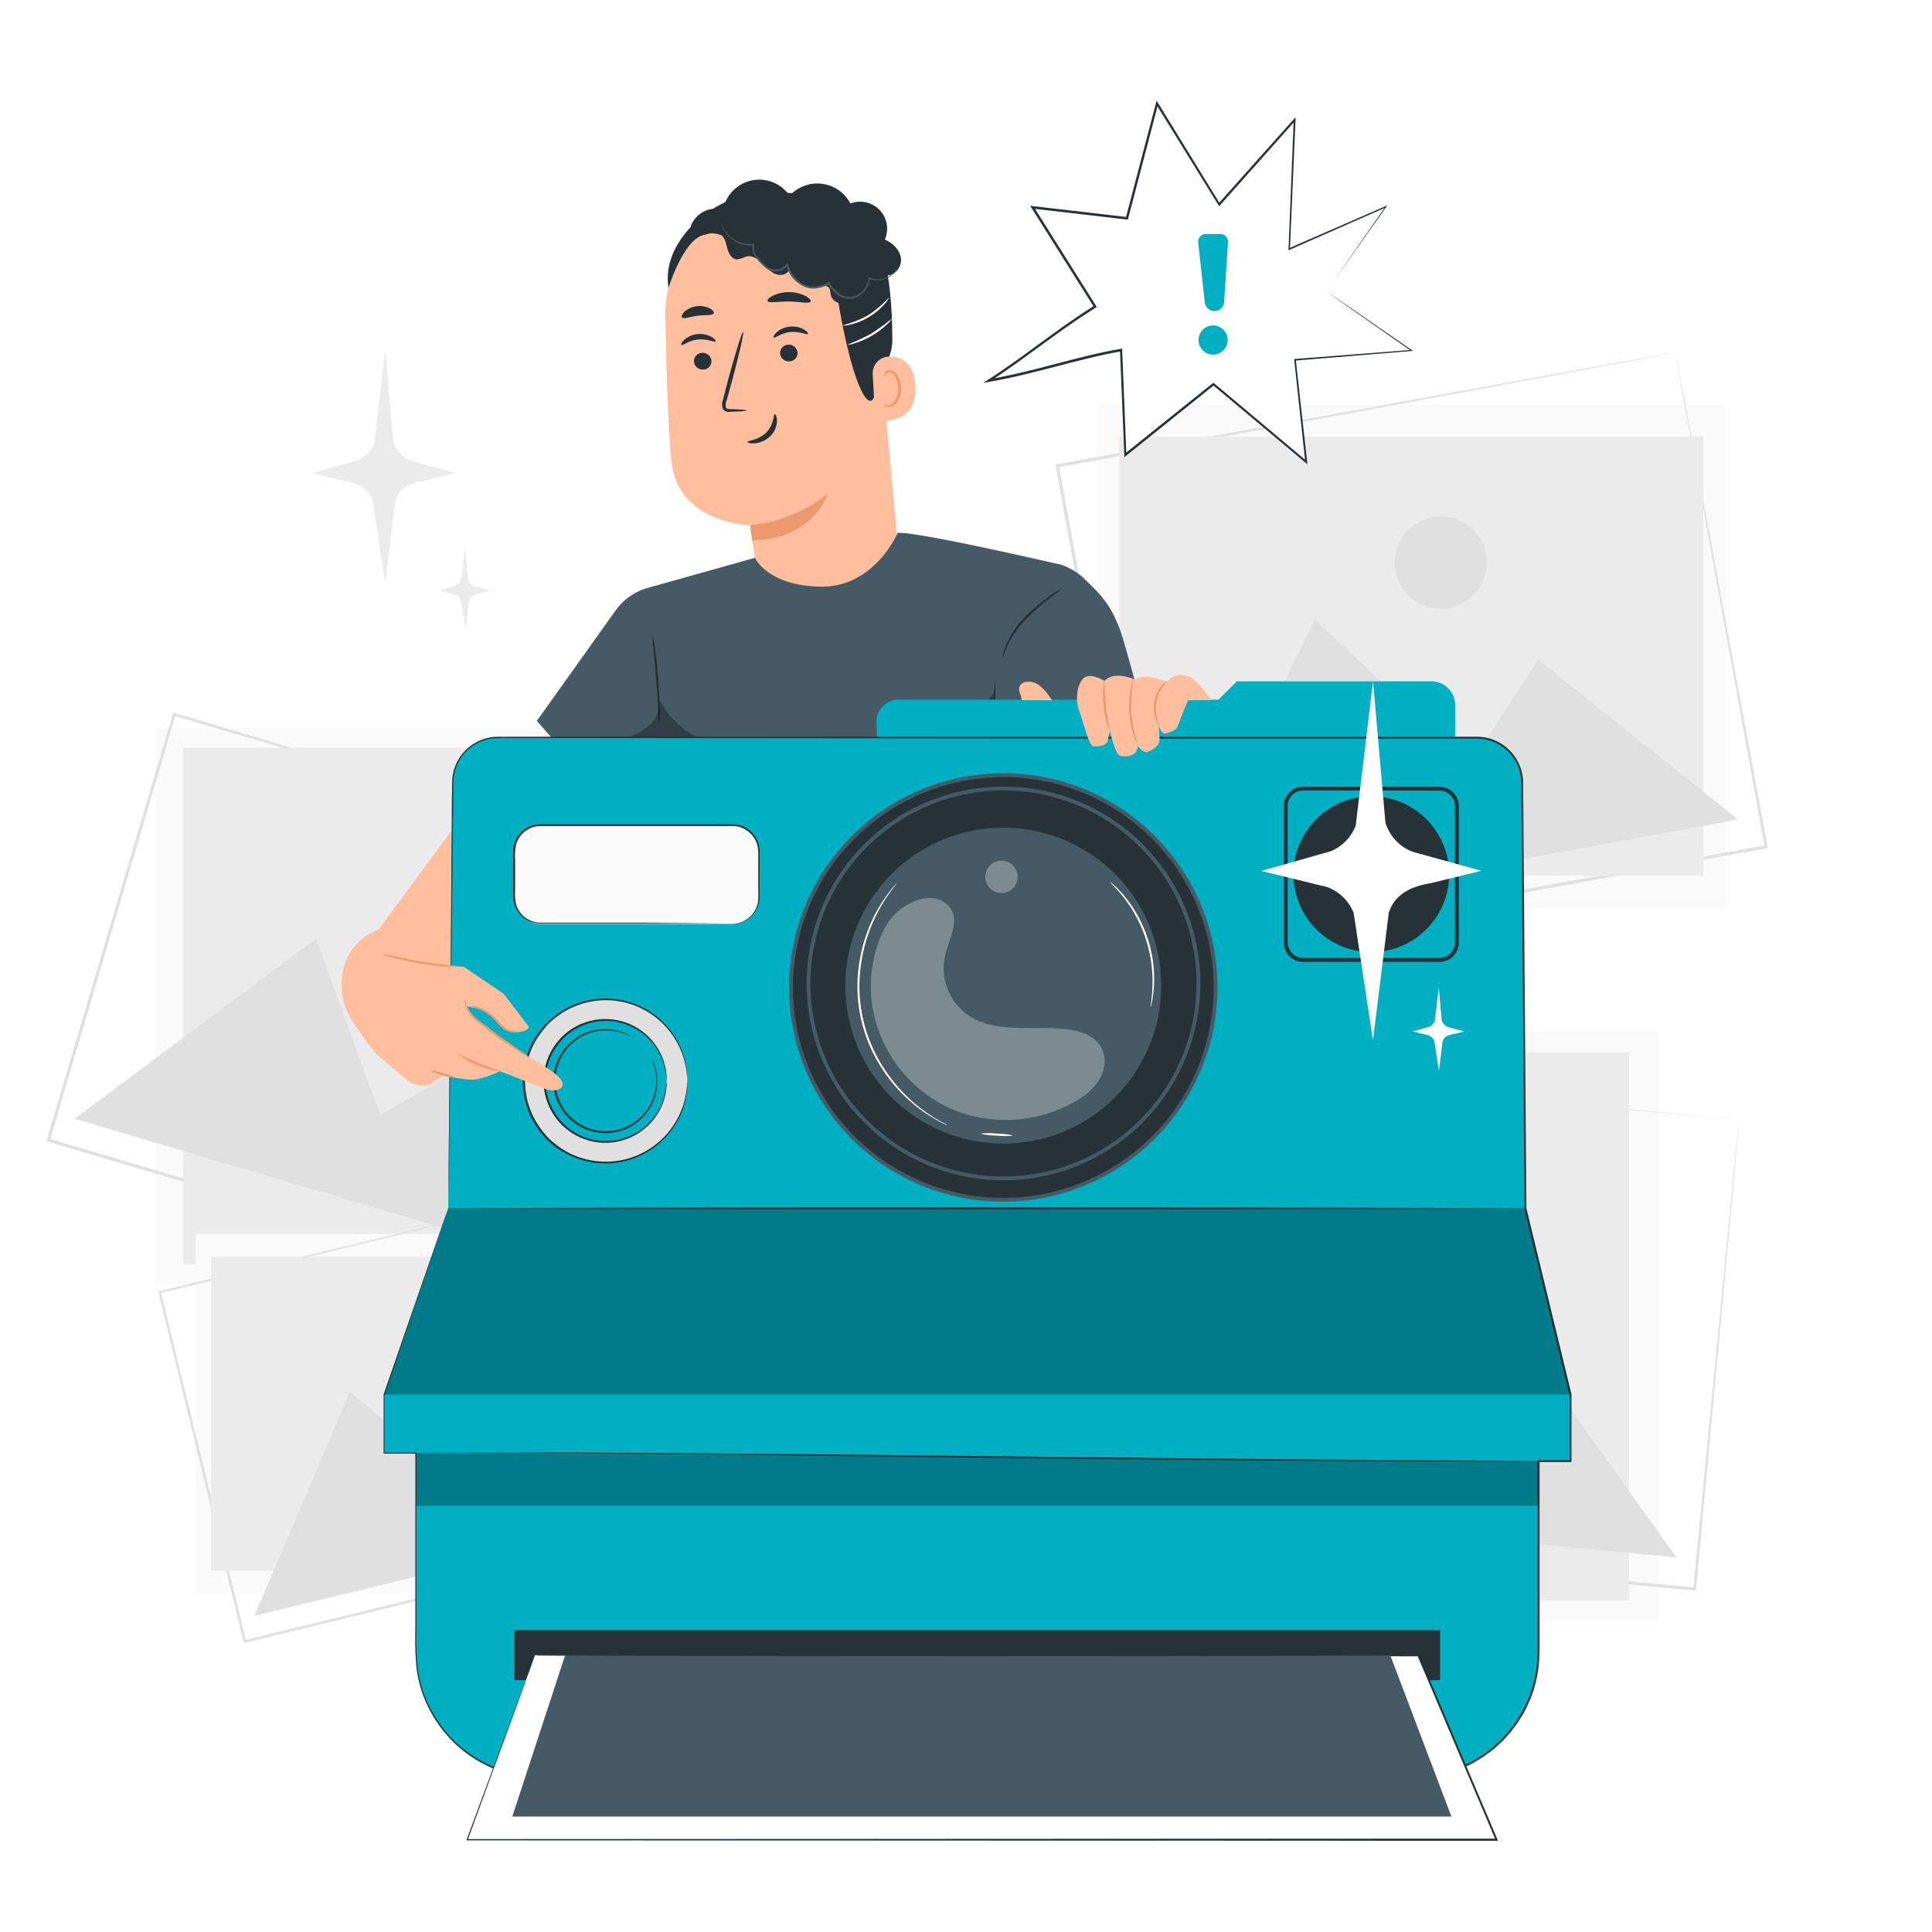 <svg class="animated" id="freepik_stories-camera" xmlns="http://www.w3.org/2000/svg" viewBox="0 0 500 500" version="1.1" xmlns:xlink="http://www.w3.org/1999/xlink" xmlns:svgjs="http://svgjs.com/svgjs"><style>svg#freepik_stories-camera:not(.animated) .animable {opacity: 0;}svg#freepik_stories-camera.animated #freepik--background-complete--inject-2 {animation: 1.5s 1 forwards ease-out slideDown,1.5s Infinite  linear floating;animation-delay: 0s,1.5s;}svg#freepik_stories-camera.animated #freepik--speech-bubble--inject-2 {animation: 0.5s 1 forwards ease-out fadeIn,1.5s Infinite  linear shake;animation-delay: 0s,0.5s;}svg#freepik_stories-camera.animated #freepik--Camera--inject-2 {animation: 0.9s 1 forwards linear slideUp,1.5s Infinite  linear floating;animation-delay: 0s,0.9s;}            @keyframes slideDown {                0% {                    opacity: 0;                    transform: translateY(-30px);                }                100% {                    opacity: 1;                    transform: translateY(0);                }            }                    @keyframes floating {                0% {                    opacity: 1;                    transform: translateY(0px);                }                50% {                    transform: translateY(-10px);                }                100% {                    opacity: 1;                    transform: translateY(0px);                }            }                    @keyframes fadeIn {                0% {                    opacity: 0;                }                100% {                    opacity: 1;                }            }                    @keyframes shake {                10%, 90% {                    transform: translate3d(-1px, 0, 0);                  }                  20%, 80% {                    transform: translate3d(2px, 0, 0);                  }                  30%, 50%, 70% {                    transform: translate3d(-4px, 0, 0);                  }                  40%, 60% {                    transform: translate3d(4px, 0, 0);                  }            }                    @keyframes slideUp {                0% {                    opacity: 0;                    transform: translateY(30px);                }                100% {                    opacity: 1;                    transform: inherit;                }            }        </style><g id="freepik--background-complete--inject-2" class="animable" style="transform-origin: 234.755px 257.895px;"><path d="M106.4,119.26l11.51,3.17-8.51,2.08c-4.33.69-6.28,2.56-7.07,5L99.68,150.9l-3.26-21.44a7.66,7.66,0,0,0-4.49-4.34l-11-2.69,11.65-3.3a7.67,7.67,0,0,0,4.23-4.32l2.9-24.25,2.08,23.72A7.67,7.67,0,0,0,106.4,119.26Z" style="fill: rgb(235, 235, 235); transform-origin: 99.42px 120.73px;" id="el0myggkjdgph" class="animable"></path><path d="M122.87,151.7l4.13,1.14-3,.75c-1.56.25-2.25.91-2.54,1.78l-1,7.68-1.17-7.69a2.71,2.71,0,0,0-1.61-1.55l-4-1,4.18-1.18a2.77,2.77,0,0,0,1.51-1.55l1-8.69.75,8.5A2.73,2.73,0,0,0,122.87,151.7Z" style="fill: rgb(235, 235, 235); transform-origin: 120.34px 152.22px;" id="eln46khptbbh" class="animable"></path><g id="ellxeej8x8aq"><rect x="40.26" y="188.5" width="114.9" height="143.72" style="fill: rgb(250, 250, 250); transform-origin: 97.71px 260.36px; transform: rotate(-73.52deg);" class="animable" id="elnigur3er9p"></rect></g><path d="M182.91,225.66s-.23,0-.67-.18l-1.94-.55-7.5-2.17-28.24-8.25L45,185.24l.47-.25c-9.69,32.8-20.8,70.4-32.56,110.18h0l-.28-.51,137.79,40.84-.43.23c9.89-33.15,18.09-60.63,23.82-79.86l6.69-22.3q1.17-3.86,1.78-5.89c.41-1.33.64-2,.64-2s-.17.67-.54,2-1,3.3-1.69,5.85l-6.5,22.28c-5.66,19.3-13.76,46.89-23.53,80.17l-.1.33-.33-.1L12.38,295.47l-.4-.12.12-.4h0C23.89,255.16,35,217.57,44.74,184.78l.11-.36.35.11,99.69,29.69L173,222.64l7.41,2.23,1.88.59Z" style="fill: rgb(224, 224, 224); transform-origin: 97.45px 260.365px;" id="el31xs4selg1u" class="animable"></path><g id="elnvtp27j2nts"><rect x="47.4" y="193.52" width="100.44" height="133.63" style="fill: rgb(235, 235, 235); transform-origin: 97.62px 260.335px; transform: rotate(-73.52deg);" class="animable" id="el64i6ly0cf3p"></rect></g><polygon points="19.3 289.54 81.77 242.91 98.41 288.57 123.14 274.11 147.44 327.45 19.3 289.54" style="fill: rgb(224, 224, 224); transform-origin: 83.37px 285.18px;" id="el5d9279uip54" class="animable"></polygon><path d="M123.43,247.26a10.52,10.52,0,1,1-7.11-13.07A10.52,10.52,0,0,1,123.43,247.26Z" style="fill: rgb(224, 224, 224); transform-origin: 113.341px 244.279px;" id="elcves59r6kmi" class="animable"></path><g id="elf76onfafckt"><rect x="307.4" y="267" width="121.98" height="152.57" style="fill: rgb(250, 250, 250); transform-origin: 368.39px 343.285px; transform: rotate(-84.58deg);" class="animable" id="elqwe7yykagji"></rect></g><path d="M450.08,289.77l-.73,0-2.14-.18L439,288.8,407.85,286l-109.69-10.2.43-.35c-3.41,36.14-7.33,77.57-11.46,121.42h0l-.39-.48,151.88,14.47-.4.33c3.54-36.55,6.48-66.86,8.54-88.05,1-10.6,1.86-18.91,2.42-24.61.29-2.82.51-5,.66-6.49s.25-2.24.25-2.24,0,.72-.16,2.17-.32,3.63-.57,6.43c-.52,5.68-1.27,14-2.23,24.54-2,21.26-4.78,51.65-8.18,88.32l0,.37-.37,0-151.9-14.32-.44,0,0-.44v0c4.18-43.84,8.12-85.27,11.56-121.41l0-.39.39,0,109.91,10.62,31,3.05,8.17.82,2.09.22C449.86,289.73,450.08,289.77,450.08,289.77Z" style="fill: rgb(224, 224, 224); transform-origin: 368.165px 343.35px;" id="elvbzm72g7qy" class="animable"></path><g id="eleymfhmvkf8a"><rect x="314.98" y="272.35" width="106.62" height="141.85" style="fill: rgb(235, 235, 235); transform-origin: 368.29px 343.275px; transform: rotate(-84.58deg);" class="animable" id="elacruo06wwur"></rect></g><polygon points="292.64 389.65 348.22 328.35 374.86 372.52 397.68 352.42 433.86 403.04 292.64 389.65" style="fill: rgb(224, 224, 224); transform-origin: 363.25px 365.695px;" id="el25lldk549d5" class="animable"></polygon><path d="M392.51,324.39a11.17,11.17,0,1,1-10.06-12.17A11.17,11.17,0,0,1,392.51,324.39Z" style="fill: rgb(224, 224, 224); transform-origin: 381.39px 323.34px;" id="el5ba3g894h9k" class="animable"></path><g id="elzogz474fp8e"><rect x="50.65" y="319.35" width="116.36" height="93.03" style="fill: rgb(250, 250, 250); transform-origin: 108.83px 365.865px; transform: rotate(-13.7deg);" class="animable" id="elnvvmzzzhojf"></rect></g><path d="M154.35,306.9l-.55.15-1.58.4L146.09,309,123,314.7l-81.59,20,.22-.36c6.56,26.9,14.09,57.73,22.06,90.36h0l-.41-.24L176.31,397l-.21.34-15.83-65.59c-1.89-7.89-3.38-14.09-4.4-18.33-.5-2.11-.88-3.73-1.14-4.85s-.38-1.68-.38-1.68.15.54.42,1.61.68,2.7,1.2,4.78c1,4.22,2.57,10.38,4.52,18.24l16.16,65.69.06.27-.27.07-113,27.6-.33.08-.08-.33h0c-7.94-32.63-15.44-63.47-22-90.38l-.07-.29.29-.07,81.86-19.79,23.1-5.55,6.09-1.45,1.56-.36Z" style="fill: rgb(224, 224, 224); transform-origin: 108.835px 366.06px;" id="eltewjmy37id" class="animable"></path><g id="el2dycosva956"><rect x="54.67" y="325.23" width="108.19" height="81.32" style="fill: rgb(235, 235, 235); transform-origin: 108.765px 365.89px; transform: rotate(-13.7deg);" class="animable" id="eldzmkoew1usq"></rect></g><polygon points="65.83 418.19 90.58 360.14 120.81 385.32 132.23 365.14 170.94 392.58 65.83 418.19" style="fill: rgb(224, 224, 224); transform-origin: 118.385px 389.165px;" id="elesn8ijdbhek" class="animable"></polygon><path d="M121.51,346.23a8.52,8.52,0,1,1-10.3-6.26A8.52,8.52,0,0,1,121.51,346.23Z" style="fill: rgb(224, 224, 224); transform-origin: 113.232px 348.247px;" id="el8j07tahycds" class="animable"></path><g id="elc33gsjlva4a"><rect x="284.03" y="104.81" width="162.61" height="130.01" style="fill: rgb(250, 250, 250); transform-origin: 365.335px 169.815px; transform: rotate(-10.4deg);" class="animable" id="elbly2fy0ka5m"></rect></g><path d="M433.57,91.2l-.77.16-2.24.44-8.68,1.64-32.73,6.13L273.7,121l.34-.49c7,38.06,15,81.68,23.52,127.85h0L297,248l160-29.28-.31.46c-7-38.52-12.78-70.45-16.83-92.78-2-11.17-3.58-19.93-4.66-25.94-.53-3-.93-5.27-1.21-6.84s-.39-2.38-.39-2.38.17.76.46,2.28.73,3.81,1.29,6.76c1.12,6,2.75,14.69,4.84,25.81,4.15,22.37,10.1,54.36,17.27,93l.07.38-.39.07L297.19,248.89l-.47.09-.08-.47h0c-8.45-46.17-16.45-89.8-23.42-127.86l-.07-.42.41-.08,115.8-21L422,93.22l8.61-1.53,2.21-.38Z" style="fill: rgb(224, 224, 224); transform-origin: 365.34px 170.09px;" id="eleotseiay3ll" class="animable"></path><g id="elp5ow6qcyb5f"><rect x="289.64" y="113.01" width="151.19" height="113.64" style="fill: rgb(235, 235, 235); transform-origin: 365.235px 169.83px; transform: rotate(-10.4deg);" class="animable" id="elf8dogentekg"></rect></g><polygon points="301.14 239.37 340.32 160.36 380.47 197.92 398.03 170.67 449.84 212.07 301.14 239.37" style="fill: rgb(224, 224, 224); transform-origin: 375.49px 199.865px;" id="ellr475jhj3n9" class="animable"></polygon><path d="M384.59,143.43a11.91,11.91,0,1,1-13.86-9.56A11.9,11.9,0,0,1,384.59,143.43Z" style="fill: rgb(224, 224, 224); transform-origin: 372.877px 145.584px;" id="el2u71mnyvy3i" class="animable"></path></g><g id="freepik--speech-bubble--inject-2" class="animable" style="transform-origin: 310.085px 73.095px;"><polygon points="343.29 75.42 358.66 53.51 333.68 64.47 335.07 31.05 315.56 52.94 299.44 26.81 291.66 56.5 267.24 53.66 283.44 79.35 255.98 98.49 290.17 90.6 291.27 117.73 314.1 99.42 338.07 119.55 335.17 93.11 365.32 90.69 343.29 75.42" style="fill: rgb(255, 255, 255); transform-origin: 310.65px 73.18px;" id="elqt74p0u3t9" class="animable"></polygon><path d="M343.29,75.42s.47.35,1.41,1l4.22,3,16.31,11.42.07-.28L335.15,92.9h-.21l0,.22c.85,7.92,1.82,16.85,2.86,26.45l.41-.22-24-20.16-.18-.15-.18.15-22.84,18.29.5.22c-.35-8.6-.72-17.74-1.09-27.12l0-.36-.35.06c-10.63,1.78-22.75,5.95-34.2,7.88l.23.59c8-5.1,17.46-12.78,26.07-18.24l1.4-.89.28-.18-.18-.27L267.51,53.49l-.31.49,24.42,2.84.28,0,.07-.27q4-15.31,7.77-29.7l-.56.09,16.14,26.12.2.33.25-.29,19.49-21.91-.45-.18c-.5,12.35-.94,23.52-1.34,33.42l0,.33.31-.13,25-11-.18-.22c-5,7.17-8.8,12.67-11.4,16.4L344.25,74c-.65.94-1,1.41-1,1.41s.36-.48,1-1.42l3-4.18,11.49-16.23.31-.44-.5.22-25,10.9.29.2c.43-9.89.91-21.06,1.44-33.41l0-.72-.47.54q-9.17,10.26-19.53,21.87l.45,0L299.7,26.65l-.37-.61-.18.69q-3.78,14.35-7.8,29.69l.34-.24-24.41-2.84-.68-.08.36.57q7.95,12.6,16.2,25.7l.11-.46-1.4.89c-8.61,5.47-18,13.15-26.07,18.25l-1.36.87,1.59-.27c11.44-1.93,23.57-6.1,34.19-7.89l-.37-.3c.39,9.38.77,18.52,1.12,27.12l0,.6.46-.38,22.81-18.32h-.36c8.56,7.16,16.64,13.94,24,20.11l.48.4-.07-.62c-1.07-9.6-2.06-18.52-2.94-26.44l-.19.23,30.14-2.48.43,0-.36-.24L349.06,79.35l-4.28-2.93Z" style="fill: rgb(38, 50, 56); transform-origin: 310.085px 73.095px;" id="el7buzm7b6fe3" class="animable"></path><path d="M317.8,62.7l-1,15.45a2.51,2.51,0,0,1-2.35,2.35h0a2.51,2.51,0,0,1-2.65-2.23l-1.71-15.53a2,2,0,0,1,2-2.18l3.77,0A2,2,0,0,1,317.8,62.7Z" style="fill: #00AFC1; transform-origin: 313.943px 70.532px;" id="el2bmk5ra5fcf" class="animable"></path><path d="M310.37,89.19a3.77,3.77,0,1,0,2.39-4.77A3.78,3.78,0,0,0,310.37,89.19Z" style="fill: #00AFC1; transform-origin: 313.948px 87.998px;" id="eli2gyxvzrewq" class="animable"></path></g><g id="freepik--Camera--inject-2" class="animable" style="transform-origin: 247.552px 261.444px;"><path d="M232.32,140.54l-5.46-59.27c-.22-16.53-10-30.18-26.54-29.5l-1.52.15a29.56,29.56,0,0,0-26.62,30c.27,14.32.75,30.14,1.61,37.75,1.76,15.77,20.34,16.31,20.34,16.31l2,13.75s8,4.77,19.63,2.72C228.37,150.21,232.32,140.54,232.32,140.54Z" style="fill: rgb(255, 190, 157); transform-origin: 202.247px 102.354px;" id="el8vs8di32bya" class="animable"></path><path d="M194.1,135.93a38.41,38.41,0,0,0,20.08-8.11s-3.6,11.84-19.49,12Z" style="fill: rgb(235, 153, 110); transform-origin: 204.14px 133.82px;" id="el3t2qwa33zxg" class="animable"></path><path d="M179.6,93.64a2.26,2.26,0,0,0,2.4,2,2.15,2.15,0,0,0,2.12-2.26,2.27,2.27,0,0,0-2.4-2.06A2.17,2.17,0,0,0,179.6,93.64Z" style="fill: rgb(38, 50, 56); transform-origin: 181.859px 93.481px;" id="elvhdpown4qw" class="animable"></path><path d="M176.34,89.27c.31.27,1.89-1.17,4.32-1.4s4.32.8,4.56.47c.11-.14-.23-.64-1.06-1.13a6.15,6.15,0,0,0-3.68-.74,5.91,5.91,0,0,0-3.4,1.48C176.39,88.6,176.19,89.15,176.34,89.27Z" style="fill: rgb(38, 50, 56); transform-origin: 180.767px 87.868px;" id="el1t84p5m3ujv" class="animable"></path><path d="M201.88,91.47a2.26,2.26,0,0,0,2.4,2.06,2.16,2.16,0,0,0,2.12-2.26A2.25,2.25,0,0,0,204,89.21,2.17,2.17,0,0,0,201.88,91.47Z" style="fill: rgb(38, 50, 56); transform-origin: 204.14px 91.37px;" id="elj8wyq5aaw5c" class="animable"></path><path d="M200.23,87.35c.31.26,1.89-1.17,4.32-1.41s4.32.8,4.55.48c.12-.14-.21-.65-1-1.13a6.15,6.15,0,0,0-3.68-.75A5.92,5.92,0,0,0,201,86C200.28,86.67,200.08,87.23,200.23,87.35Z" style="fill: rgb(38, 50, 56); transform-origin: 204.654px 85.942px;" id="eluubqgwkbflb" class="animable"></path><path d="M193.22,106.21c0-.14-1.54-.25-4-.32-.63,0-1.23-.06-1.37-.48a3.14,3.14,0,0,1,.23-1.87q.65-2.34,1.36-4.9c1.87-7,3.16-12.67,2.88-12.75s-2,5.52-3.9,12.49q-.67,2.57-1.28,4.92a3.55,3.55,0,0,0-.08,2.46,1.52,1.52,0,0,0,1.11.8,3.91,3.91,0,0,0,1.06,0C191.7,106.49,193.22,106.35,193.22,106.21Z" style="fill: rgb(38, 50, 56); transform-origin: 190.049px 96.243px;" id="elblv6eo3fz19" class="animable"></path><path d="M200.52,107.18c-.39,0-.14,2.65-2.2,4.74s-4.9,2.08-4.89,2.45c0,.17.68.45,1.87.37a6.64,6.64,0,0,0,4.09-1.9,5.72,5.72,0,0,0,1.68-4C201.06,107.77,200.7,107.15,200.52,107.18Z" style="fill: rgb(38, 50, 56); transform-origin: 197.25px 110.967px;" id="elsik9lwum1fq" class="animable"></path><path d="M198.66,77.9c.3.64,2.69.09,5.57.14s5.26.61,5.58,0c.14-.3-.32-.88-1.32-1.43a9.33,9.33,0,0,0-4.23-1,9.14,9.14,0,0,0-4.26.94C199,77,198.52,77.6,198.66,77.9Z" style="fill: rgb(38, 50, 56); transform-origin: 204.235px 76.965px;" id="elf4m9oaq9v5a" class="animable"></path><path d="M176.53,82.16c.48.51,2.1-.23,4.11-.46s3.74,0,4.08-.61c.14-.3-.18-.82-1-1.27a6,6,0,0,0-6.59.86C176.5,81.32,176.32,81.91,176.53,82.16Z" style="fill: rgb(38, 50, 56); transform-origin: 180.599px 80.77px;" id="elpkbzw5rfxl" class="animable"></path><path d="M173,74.5s3.17-10.3,7.71-13.09c5.49-3.36,8.61,2.72,13.95.64s10.59-5.32,16.63-1.62c6.62,4,4.06,7.59,5.14,14.55,4.37,28.24,10.36,35.76,10.5,22.23,0-1.48,4-3,4-9.3,0-8.1-.68-17.88-3-23.4-2-4.65-5.06-7.7-10.33-10.86-8.33-5-19-4.07-26.14-2.62S171.08,62.18,173,74.5Z" style="fill: rgb(38, 50, 56); transform-origin: 201.871px 76.811px;" id="elbl9kfsmmww" class="animable"></path><path d="M225.86,96.88a4.31,4.31,0,0,1,4.21-4.59c3,0,6.42,1.34,6.83,7.44.73,10.82-10.29,9.32-10.33,9S226.12,101.42,225.86,96.88Z" style="fill: rgb(255, 190, 157); transform-origin: 231.393px 100.636px;" id="elbzxh3qqgvt6" class="animable"></path><path d="M228.65,104.51s.2.12.53.25a1.89,1.89,0,0,0,1.41-.07c1.11-.5,1.95-2.38,1.88-4.33a6.23,6.23,0,0,0-.71-2.66,2.23,2.23,0,0,0-1.52-1.36,1,1,0,0,0-1.08.6c-.12.31,0,.52-.1.54s-.24-.16-.18-.62a1.17,1.17,0,0,1,.38-.7,1.4,1.4,0,0,1,1-.35,2.64,2.64,0,0,1,2.08,1.55,6.3,6.3,0,0,1,.86,3c.08,2.18-.9,4.3-2.43,4.86A2.05,2.05,0,0,1,229,105C228.69,104.77,228.62,104.54,228.65,104.51Z" style="fill: rgb(235, 153, 110); transform-origin: 230.924px 100.568px;" id="eljj6wdwawwwc" class="animable"></path><path d="M223.56,76a10.21,10.21,0,0,1-4.36,2.56c-1.67.34-3.7-.44-4.15-2.08-.2-.74-.1-1.63-.66-2.16s-1.72-.31-2.61-.12A7,7,0,0,1,204.13,70c-.68,1.28-2.55,1.41-3.84.75A15.65,15.65,0,0,1,197,67.87c-1-1-2.48-1.83-3.89-1.48a10.76,10.76,0,0,1-2.29.75c-1.43,0-2.29-1.58-2.64-3s-.69-3-2-3.66-2.58,0-3.86.28-3,.18-3.47-1.06a2.58,2.58,0,0,1,.29-2,7,7,0,0,1,8-3.47,9.52,9.52,0,0,1,17.22-3.57,9.67,9.67,0,0,1,15.72,2A7,7,0,0,1,229,62c2.05.91,3.91,2.67,4.17,4.9s-1.69,4.67-3.91,4.3A3.88,3.88,0,0,1,223,75.74" style="fill: rgb(38, 50, 56); transform-origin: 205.979px 62.568px;" id="ellp5h34jgga" class="animable"></path><path d="M186.71,57.52a.6.6,0,0,0,0,.2c0,.13.06.33.13.57a6.71,6.71,0,0,0,1,2,7.81,7.81,0,0,0,2.65,2.32,7.33,7.33,0,0,0,4.54.82l-.2-.23a3.91,3.91,0,0,0,.51,3,11.16,11.16,0,0,0,2.11,2.47,7.86,7.86,0,0,0,1.33,1.12,3.8,3.8,0,0,0,1.78.46,3.93,3.93,0,0,0,3.35-1.59l-.42-.07a8.15,8.15,0,0,0,4,5.26,5.92,5.92,0,0,0,3.66.8,10.49,10.49,0,0,0,3.42-1.11l-.3-.1a8.54,8.54,0,0,0,2.88,3.08,4.55,4.55,0,0,0,3.86.65A6,6,0,0,0,225.13,72l-.24.14a5.62,5.62,0,0,0,3.77.17,6.11,6.11,0,0,0,2.47-1.41,5,5,0,0,0,1.07-1.44,2.62,2.62,0,0,0,.22-.58A6.74,6.74,0,0,1,231,70.79a6,6,0,0,1-2.41,1.29,5.34,5.34,0,0,1-3.56-.23l-.21-.09,0,.23a5.62,5.62,0,0,1-3.91,4.74,4.13,4.13,0,0,1-3.5-.62,8.08,8.08,0,0,1-2.72-2.93l-.1-.19-.2.1a10.37,10.37,0,0,1-3.27,1.06,5.45,5.45,0,0,1-3.38-.76,7.69,7.69,0,0,1-3.77-5l-.12-.5-.3.42a3.48,3.48,0,0,1-2.95,1.41,3.33,3.33,0,0,1-1.57-.4,7.63,7.63,0,0,1-1.26-1.05A11,11,0,0,1,195.69,66a3.59,3.59,0,0,1-.5-2.67l.06-.27-.27,0a7,7,0,0,1-4.35-.72A7.82,7.82,0,0,1,188,60.17,8.58,8.58,0,0,1,186.71,57.52Z" style="fill: rgb(69, 90, 100); transform-origin: 209.561px 67.432px;" id="elzuqp3lev42o" class="animable"></path><path d="M230.12,76.94a6.26,6.26,0,0,1-1.23,1.77,16.76,16.76,0,0,1-4,3.32A16.56,16.56,0,0,1,220.05,84a6,6,0,0,1-2.14.24,28.69,28.69,0,0,0,6.71-2.62A28.85,28.85,0,0,0,230.12,76.94Z" style="fill: rgb(255, 255, 255); transform-origin: 224.015px 80.597px;" id="elpkli0ymgbg" class="animable"></path><path d="M230.86,82.42a6.18,6.18,0,0,1-1.3,1.51,21.12,21.12,0,0,1-8.26,4.87,5.65,5.65,0,0,1-2,.4,53.53,53.53,0,0,0,6.1-2.81A56.84,56.84,0,0,0,230.86,82.42Z" style="fill: rgb(255, 255, 255); transform-origin: 225.08px 85.81px;" id="el0u0iwuj2bac" class="animable"></path><path d="M195.36,144.37l-27.66,7.76a15.32,15.32,0,0,0-8.21,5.62l-20.55,28.81,6.48,7.43,153.19.07s-5.87-21.52-7.8-28.12c-2.91-10-6.86-12.79-10.46-16.43a17,17,0,0,0-5.75-3.38c-6.36-1.39-36.54-8.4-42.28-8.24,0,0-5.91,14.06-19.77,13.93S195.36,144.37,195.36,144.37Z" style="fill: rgb(69, 90, 100); transform-origin: 218.775px 165.974px;" id="elqh6vpfk4a3" class="animable"></path><path d="M259.54,170.09c.1,0,.4-1.3,1.33-3.25a26.42,26.42,0,0,1,4.88-6.82,61.58,61.58,0,0,1,6.4-5.55,24,24,0,0,0,2.73-2.23,18.73,18.73,0,0,0-3,1.9,46,46,0,0,0-6.57,5.47,23.52,23.52,0,0,0-4.84,7.06,15.75,15.75,0,0,0-.83,2.47A2.71,2.71,0,0,0,259.54,170.09Z" style="fill: rgb(38, 50, 56); transform-origin: 267.206px 161.165px;" id="el6s2bnvz723k" class="animable"></path><path d="M170.62,187.07a17.59,17.59,0,0,0,.11-3.35c0-2.07-.13-4.92-.37-8.07s-.57-6-.86-8a18.46,18.46,0,0,0-.61-3.29,18.74,18.74,0,0,0,.2,3.34c.19,2.23.43,5,.68,8s.39,5.79.55,8A20.51,20.51,0,0,0,170.62,187.07Z" style="fill: rgb(38, 50, 56); transform-origin: 169.823px 175.715px;" id="elpp4vqqsawxe" class="animable"></path><g id="elkqmvsn6fxp"><g style="opacity: 0.3; transform-origin: 172.585px 187.005px;" class="animable" id="elqpj7sxnz7c"><path d="M161.12,191.16a16.65,16.65,0,0,0,7.19-3.67c1.94-1.91,3-5,1.81-7.43a23.38,23.38,0,0,0,21.56,13.42l-38.19.47A32.72,32.72,0,0,1,161.12,191.16Z" id="elw4k3xbwa1sa" class="animable" style="transform-origin: 172.585px 187.005px;"></path></g></g><g id="elzhrj1xt701q"><g style="opacity: 0.3; transform-origin: 252.025px 186.565px;" class="animable" id="els13z9helahl"><polygon points="256.6 193.99 257.24 179.14 246.81 193.97 256.6 193.99" id="el2zonm6y6wpu" class="animable" style="transform-origin: 252.025px 186.565px;"></polygon></g></g><path d="M256.6,194a75.49,75.49,0,0,1,.23-8.79,76.76,76.76,0,0,1,.74-8.77,75.5,75.5,0,0,1-.23,8.79A76.76,76.76,0,0,1,256.6,194Z" style="fill: rgb(38, 50, 56); transform-origin: 257.085px 185.22px;" id="elp4ptbljm0uf" class="animable"></path><path d="M232.55,181.06h82.81l4.73-4.73h50.35a6.16,6.16,0,0,1,6.16,6.16v8.32H227l-.18-3.69A5.77,5.77,0,0,1,232.55,181.06Z" style="fill: #00AFC1; transform-origin: 301.706px 183.57px;" id="elpu5b1a503q" class="animable"></path><path d="M116,312.73l1.11-110.27a11.72,11.72,0,0,1,11.72-11.61H382.22a11.72,11.72,0,0,1,11.72,11.63l.83,110.25,11.66,48.16V378.1h-8.26v49.29A32.63,32.63,0,0,1,365.54,460H140.29a32.63,32.63,0,0,1-32.63-32.63V376H99.4V360.89Z" style="fill: #00AFC1; transform-origin: 252.915px 325.425px;" id="el66efxd1y4b" class="animable"></path><path d="M116,312.73s-.35,1.07-1.05,3.14l-3.16,9.24L99.51,360.93v0q0,7.11,0,15.14l-.13-.12h8.39V376c0,10.77,0,22.66,0,35.59q0,4.85,0,9.89a81.76,81.76,0,0,0,.33,10.23,30.55,30.55,0,0,0,3.09,10.06,32.94,32.94,0,0,0,6.4,8.81,32.34,32.34,0,0,0,20.51,9.11c2,.14,4,.1,6,.11h18.43l52.61,0,118.44,0h32a33.54,33.54,0,0,0,15.51-4l1.73-1.06.87-.53.82-.61,1.63-1.22,1.51-1.38.76-.69.69-.75,1.38-1.52,1.24-1.64.61-.82c.2-.28.36-.58.54-.87l1.07-1.76c.33-.6.61-1.23.91-1.85a34.34,34.34,0,0,0,1.53-3.83,32.52,32.52,0,0,0,1.46-8.14c.1-1.38.09-2.78.09-4.18V412.3q0-16.94,0-34.2v-.26h8.52l-.26.26V361c-1.18-4.89-2.46-10.17-3.74-15.46-2.72-11.2-5.41-22.32-7.92-32.69v-.06c-.27-35.66-.53-70.38-.78-103.84-.2-4.13.62-8.53-1.6-12.08a11.52,11.52,0,0,0-10-5.72H310.68L148.56,191H131.73c-1.36,0-2.73,0-4,.06a11.76,11.76,0,0,0-3.79,1.06,11.44,11.44,0,0,0-5.42,5.35,11.25,11.25,0,0,0-1.09,3.61c-.14,1.25-.11,2.52-.13,3.77,0,2.52,0,5-.08,7.42q-.08,7.31-.15,14.14c-.2,18.21-.37,33.87-.51,46.66s-.27,22.7-.35,29.42c0,3.35-.08,5.91-.1,7.63s0,2.59,0,2.59,0-.88,0-2.6,0-4.28,0-7.64c.06-6.72.14-16.63.25-29.42s.26-28.45.43-46.66q.06-6.82.13-14.13c0-2.43,0-4.9.07-7.41,0-1.25,0-2.52.12-3.81a11.9,11.9,0,0,1,6.69-9.21,12.14,12.14,0,0,1,3.9-1.11c1.37-.1,2.71,0,4.08-.06h16.83l162.12,0H382.1a12,12,0,0,1,12.09,12c0,2.08,0,4.17.05,6.26.25,33.46.52,68.18.79,103.83v-.06c2.52,10.38,5.21,21.5,7.92,32.69,1.28,5.3,2.56,10.58,3.75,15.47v17.53h-8.52l.26-.26V425c0,1.4,0,2.8-.09,4.21a33.18,33.18,0,0,1-1.48,8.27,34.31,34.31,0,0,1-1.56,3.89c-.31.62-.59,1.26-.92,1.88L393.29,445c-.18.3-.35.6-.55.89l-.62.83-1.26,1.67-1.4,1.54-.7.77-.77.69-1.53,1.4L384.8,454l-.83.62-.88.54-1.77,1.07a33.8,33.8,0,0,1-15.75,4h-32l-118.44,0-52.61,0H144.12c-2,0-4,0-6-.11a32.64,32.64,0,0,1-20.73-9.23,33.68,33.68,0,0,1-6.47-8.91,31.24,31.24,0,0,1-3.11-10.18,82.73,82.73,0,0,1-.32-10.27c0-3.36,0-6.66,0-9.89,0-12.93,0-24.82,0-35.59l.13.14H99.28V376q0-8,0-15.14v0c5.41-15.6,9.57-27.63,12.39-35.76l3.21-9.23C115.62,313.79,116,312.73,116,312.73Z" style="fill: rgb(38, 50, 56); transform-origin: 252.99px 325.445px;" id="el9xtjt34a21h" class="animable"></path><g id="els52ccsc0mc"><circle cx="156.74" cy="279.76" r="21.16" style="fill: rgb(224, 224, 224); transform-origin: 156.74px 279.76px; transform: rotate(-47.34deg);" class="animable" id="elcqbkrlsr448"></circle></g><path d="M177.9,279.76a1.38,1.38,0,0,1-.05-.34c0-.26,0-.59-.07-1a11.57,11.57,0,0,0-.19-1.62,17.59,17.59,0,0,0-.45-2.17,20.12,20.12,0,0,0-2.36-5.59,21,21,0,0,0-5.35-5.94,20.74,20.74,0,0,0-8.83-3.9,21,21,0,0,0-11,.92,22.64,22.64,0,0,0-2.73,1.2,21.84,21.84,0,0,0-2.56,1.65,22.42,22.42,0,0,0-2.37,2,25.18,25.18,0,0,0-2,2.42,20.48,20.48,0,0,0-3,5.76,20.86,20.86,0,0,0,0,13.19,20.48,20.48,0,0,0,3,5.76,22.89,22.89,0,0,0,2,2.43,25.06,25.06,0,0,0,2.37,2,21.84,21.84,0,0,0,2.56,1.65,22.64,22.64,0,0,0,2.73,1.2,21,21,0,0,0,25.17-8.92,20.24,20.24,0,0,0,2.36-5.59,17.34,17.34,0,0,0,.45-2.18,11.25,11.25,0,0,0,.19-1.62c0-.41.05-.75.07-1a1.26,1.26,0,0,1,.05-.34,1.72,1.72,0,0,1,0,.34c0,.26,0,.59,0,1a9.5,9.5,0,0,1-.14,1.63,14.2,14.2,0,0,1-.41,2.21,20,20,0,0,1-2.3,5.69,21.38,21.38,0,0,1-14.35,10.12,21.49,21.49,0,0,1-11.23-.9,23.73,23.73,0,0,1-2.8-1.22A22.91,22.91,0,0,1,144,297a24.86,24.86,0,0,1-2.43-2.07,23.79,23.79,0,0,1-2.1-2.47,20.83,20.83,0,0,1-3.07-5.9,21.32,21.32,0,0,1,0-13.52,20.7,20.7,0,0,1,3.07-5.9,25,25,0,0,1,2.1-2.48,24.75,24.75,0,0,1,2.43-2.06,22.91,22.91,0,0,1,2.63-1.68,22.18,22.18,0,0,1,2.8-1.22,21.39,21.39,0,0,1,11.23-.9A21.29,21.29,0,0,1,175,268.88a20,20,0,0,1,2.3,5.69,14.31,14.31,0,0,1,.41,2.2,9.6,9.6,0,0,1,.14,1.64c0,.42,0,.75,0,1A1.8,1.8,0,0,1,177.9,279.76Z" style="fill: rgb(38, 50, 56); transform-origin: 156.6px 279.758px;" id="el1g6byya397jh" class="animable"></path><g id="ely3eqz6h41z"><g style="opacity: 0.3; transform-origin: 252.915px 336.815px;" class="animable" id="el1g3whiu93vo"><polygon points="99.4 360.89 406.43 360.89 394.77 312.74 116.01 312.74 99.4 360.89" id="elf7nc110drjd" class="animable" style="transform-origin: 252.915px 336.815px;"></polygon></g></g><path d="M372.54,248.94H337.25a5,5,0,0,1-5-5V208.61a5,5,0,0,1,5-5h35.29a5,5,0,0,1,5,5V243.9A5,5,0,0,1,372.54,248.94Zm-35.29-44.37a4,4,0,0,0-4,4V243.9a4,4,0,0,0,4,4h35.29a4,4,0,0,0,4-4V208.61a4,4,0,0,0-4-4Z" style="fill: rgb(38, 50, 56); transform-origin: 354.895px 226.275px;" id="el4l382ceesmp" class="animable"></path><g id="elxq5g34uzc4n"><circle cx="354.89" cy="226.25" r="20.15" style="fill: rgb(38, 50, 56); transform-origin: 354.89px 226.25px; transform: rotate(-76.83deg);" class="animable" id="elppu43n9w3s"></circle></g><rect x="133.05" y="213.58" width="63.34" height="25.52" rx="6.81" style="fill: rgb(250, 250, 250); transform-origin: 164.72px 226.34px;" id="elx499s9y45u" class="animable"></rect><path d="M189.58,239.09a11.66,11.66,0,0,0,1.65-.26,6.78,6.78,0,0,0,3.83-2.69,6.64,6.64,0,0,0,1.17-3.19c.06-1.26,0-2.66,0-4.15s0-3.09,0-4.78c0-.84,0-1.71,0-2.61a10.09,10.09,0,0,0-.23-2.68,6.6,6.6,0,0,0-3.53-4.28c-1.79-1-4-.59-6.19-.66l-14.1,0-32.31,0a6.59,6.59,0,0,0-6.21,4.46,12.51,12.51,0,0,0-.35,4v8.1a12.42,12.42,0,0,0,.3,3.84,6.59,6.59,0,0,0,5.32,4.51,12,12,0,0,0,1.81.07h5.41l6.84,0,12.29,0,17.79.08,4.83,0,1.26,0a2.06,2.06,0,0,1,.43,0l-.43,0-1.26,0-4.83.05-17.79.09-12.29,0H140.73a12,12,0,0,1-1.88-.08,7.06,7.06,0,0,1-5.72-4.83,7.54,7.54,0,0,1-.33-2c0-.66,0-1.32,0-2V220.26a7.39,7.39,0,0,1,.37-2.13,7.09,7.09,0,0,1,6.7-4.81l32.31,0,14.1,0h3.25a6.91,6.91,0,0,1,3.12.72,7,7,0,0,1,3.71,4.55,10.57,10.57,0,0,1,.22,2.77c0,.9,0,1.77,0,2.61,0,1.69,0,3.29,0,4.78s0,2.87-.06,4.17a6.88,6.88,0,0,1-1.25,3.28,6.8,6.8,0,0,1-4,2.68A5.35,5.35,0,0,1,189.58,239.09Z" style="fill: rgb(38, 50, 56); transform-origin: 164.697px 226.207px;" id="el96ar9er5j6w" class="animable"></path><circle cx="259.65" cy="255.53" r="54.94" style="fill: rgb(38, 50, 56); transform-origin: 259.65px 255.53px;" id="eljkkgwwrjakn" class="animable"></circle><path d="M259.65,311a55.44,55.44,0,1,1,55.44-55.43A55.49,55.49,0,0,1,259.65,311Zm0-109.87a54.44,54.44,0,1,0,54.44,54.44A54.5,54.5,0,0,0,259.65,201.09Z" style="fill: rgb(69, 90, 100); transform-origin: 259.65px 255.56px;" id="elp9c5hzdjkcm" class="animable"></path><path d="M259.65,305.46a50.95,50.95,0,1,1,51-50.94A51,51,0,0,1,259.65,305.46Zm0-100.89a49.95,49.95,0,1,0,50,50A50,50,0,0,0,259.65,204.57Z" style="fill: rgb(69, 90, 100); transform-origin: 259.7px 254.51px;" id="el8ishnd1bgrw" class="animable"></path><circle cx="259.65" cy="255.09" r="40.88" style="fill: rgb(69, 90, 100); transform-origin: 259.65px 255.09px;" id="elzbi6aa0xl1" class="animable"></circle><g id="elgfwixx76pwm"><circle cx="156.74" cy="279.76" r="15.79" style="fill: #00AFC1; transform-origin: 156.74px 279.76px; transform: rotate(-47.49deg);" class="animable" id="elixow3cmf94s"></circle></g><path d="M172.53,279.76a28.05,28.05,0,0,0-.6-3.83,15,15,0,0,0-1.76-4.16,15.8,15.8,0,0,0-4-4.42,15.54,15.54,0,0,0-6.57-2.89,15.73,15.73,0,0,0-8.17.69,14.71,14.71,0,0,0-3.93,2.12,19.12,19.12,0,0,0-1.76,1.5,17.75,17.75,0,0,0-1.52,1.81,15.46,15.46,0,0,0,0,18.36,16.43,16.43,0,0,0,1.52,1.8,16.61,16.61,0,0,0,1.76,1.5,14.43,14.43,0,0,0,3.93,2.12,15.65,15.65,0,0,0,18.73-6.61,15.08,15.08,0,0,0,1.76-4.16,28.05,28.05,0,0,0,.6-3.83s0,.09,0,.25,0,.45,0,.76a7.35,7.35,0,0,1-.1,1.22,12.44,12.44,0,0,1-.3,1.65,15.18,15.18,0,0,1-1.71,4.26,16,16,0,0,1-10.73,7.58,15.9,15.9,0,0,1-8.41-.67,15.1,15.1,0,0,1-4.07-2.17,17.46,17.46,0,0,1-1.82-1.54,18.9,18.9,0,0,1-1.58-1.86,16,16,0,0,1,0-19,17.42,17.42,0,0,1,1.57-1.85,18.89,18.89,0,0,1,1.82-1.55,15.1,15.1,0,0,1,4.07-2.17,16,16,0,0,1,8.41-.66,15.92,15.92,0,0,1,10.73,7.58,15.07,15.07,0,0,1,1.71,4.26,12.44,12.44,0,0,1,.3,1.65,7.35,7.35,0,0,1,.1,1.22c0,.3,0,.55,0,.75S172.53,279.76,172.53,279.76Z" style="fill: rgb(38, 50, 56); transform-origin: 156.602px 279.745px;" id="el05b6h2i0z5y4" class="animable"></path><path d="M163.47,268.33a22.12,22.12,0,0,0-2.74-1.11,13.43,13.43,0,0,0-7.91.06,13.14,13.14,0,0,0-8.27,7.92,12.86,12.86,0,0,0-.76,3.32,13.28,13.28,0,0,0,.16,3.55,13,13,0,0,0,9.69,10.31,13.19,13.19,0,0,0,6.9-.17,13.36,13.36,0,0,0,5.38-3.2,13.17,13.17,0,0,0,3-4.57,13.42,13.42,0,0,0,.56-7.89,15.59,15.59,0,0,0-.66-2.09,5.22,5.22,0,0,1-.28-.72,1.57,1.57,0,0,1,.11.17c.06.11.15.28.26.51a11.58,11.58,0,0,1,.77,2.08,13.38,13.38,0,0,1-.42,8.07,13.57,13.57,0,0,1-3.05,4.75,13.85,13.85,0,0,1-5.55,3.35,13.54,13.54,0,0,1-7.16.2,13.32,13.32,0,0,1-6.63-3.86,13.52,13.52,0,0,1-3.45-6.85,14.35,14.35,0,0,1-.15-3.69,13.48,13.48,0,0,1,4.5-8.77,13.2,13.2,0,0,1,4.92-2.77,13.34,13.34,0,0,1,8.08.09,11.51,11.51,0,0,1,2,.9l.5.29Z" style="fill: rgb(38, 50, 56); transform-origin: 156.663px 279.802px;" id="el2y2uc1h4zfu" class="animable"></path><path d="M394.77,312.73c0,.15-62.41.27-139.37.27S116,312.88,116,312.73s62.39-.26,139.39-.26S394.77,312.59,394.77,312.73Z" style="fill: rgb(38, 50, 56); transform-origin: 255.385px 312.735px;" id="elriitfxmn04" class="animable"></path><path d="M403.38,378.16l-.77,0-2.25,0-8.65,0-31.81,0c-26.86-.1-64-.44-104.94-.91s-78.11-.87-105-1.05l-31.8-.2-8.65-.06-2.25,0-.77,0,.77,0,2.25,0,8.65,0,31.81,0c26.86.09,64,.43,105,.9s78.08.87,104.94,1.06l31.81.2,8.65.06,2.25,0Z" style="fill: rgb(38, 50, 56); transform-origin: 254.935px 377.05px;" id="elpt1yatm866" class="animable"></path><rect x="133.14" y="421.87" width="239.55" height="12.96" style="fill: rgb(38, 50, 56); transform-origin: 252.915px 428.35px;" id="elhhvgplp6jxg" class="animable"></rect><polygon points="138.45 428.35 120.92 476.05 387.29 476.05 367.06 428.35 138.45 428.35" style="fill: rgb(255, 255, 255); transform-origin: 254.105px 452.2px;" id="eld0pkug77dmt" class="animable"></polygon><path d="M138.45,428.35s.37,0,1.11,0l3.3,0,12.8,0,47.77-.07,163.63-.11h.17l.06.16c6.51,15.33,13.29,31.32,20.24,47.7l.15.36H368.92l-248-.11h-.21l.07-.2,13-35.16,3.46-9.31c.39-1,.69-1.84.89-2.39s.31-.79.31-.79-.09.28-.28.83l-.87,2.41L133.9,441c-3,8.17-7.34,20.09-12.84,35.15l-.13-.19,248-.12h18.37l-.24.36c-6.95-16.38-13.72-32.37-20.22-47.7l.23.15-163.49-.11-47.82-.07-12.84,0h-3.32Z" style="fill: rgb(38, 50, 56); transform-origin: 254.195px 452.28px;" id="elpoc11jovoc" class="animable"></path><g id="elk4kyf5y9p9b"><g style="opacity: 0.3; transform-origin: 255.62px 261.135px;" class="animable" id="elvig5m9vxosg"><path d="M285.85,274c-.5-5.14-5-7-9.23-7.54-8.91-1.25-19,1.3-26.32-3.9a14.93,14.93,0,0,1-5.72-15.29c1-4.29,4-9,1.09-12.62a6.24,6.24,0,0,0-4.59-2.22,10.83,10.83,0,0,0-4.84,1,15.26,15.26,0,0,0-7.52,7.2A33.38,33.38,0,0,0,226.83,265a35.05,35.05,0,0,0,20.45,22.42,36.17,36.17,0,0,0,30.35-2c3.47-1.91,6.74-4.51,7.91-8.49A7.89,7.89,0,0,0,285.85,274Z" style="fill: rgb(255, 255, 255); transform-origin: 255.62px 261.135px;" id="el1texuzfyrsi" class="animable"></path></g></g><g id="elrq59h2boyb"><g style="opacity: 0.3; transform-origin: 259.18px 226.93px;" class="animable" id="eluifykoj94h"><path d="M263.37,226.92a4.19,4.19,0,1,1-4.18-4.18A4.18,4.18,0,0,1,263.37,226.92Z" style="fill: rgb(255, 255, 255); transform-origin: 259.18px 226.93px;" id="eluj6gpquhhif" class="animable"></path></g></g><path d="M245.21,291.22a3.31,3.31,0,0,1-.7-.29c-.44-.22-1.12-.49-1.93-1a38.1,38.1,0,0,1-6.56-4.52,40.6,40.6,0,0,1-7.77-8.89,38.71,38.71,0,0,1-5.79-27.78A40.69,40.69,0,0,1,226,237.53a38,38,0,0,1,4.2-6.76c.56-.75,1.08-1.27,1.4-1.65a5.08,5.08,0,0,1,.52-.55,4.5,4.5,0,0,1-.44.62c-.29.4-.78.93-1.31,1.71a40.12,40.12,0,0,0-4,6.79,40.9,40.9,0,0,0-3.43,11.17,38.71,38.71,0,0,0,5.72,27.44,41.29,41.29,0,0,0,7.6,8.87,40.77,40.77,0,0,0,6.42,4.62c.79.5,1.46.79,1.88,1A3.89,3.89,0,0,1,245.21,291.22Z" style="fill: rgb(255, 255, 255); transform-origin: 233.557px 259.895px;" id="elwd564a23xo" class="animable"></path><path d="M262.17,293.88a16.74,16.74,0,0,1-4.22,0,17.68,17.68,0,0,1-4.2-.49,16.8,16.8,0,0,1,4.23,0A17.64,17.64,0,0,1,262.17,293.88Z" style="fill: rgb(255, 255, 255); transform-origin: 257.96px 293.635px;" id="elgfzldw81nb7" class="animable"></path><path d="M297.76,260.64c-.11,0,.35-2,.5-5.17,0-.81.05-1.68,0-2.62s-.12-1.95-.22-3a35.73,35.73,0,0,0-4.2-13c-.54-.91-1-1.8-1.57-2.56s-1-1.49-1.54-2.13c-2-2.51-3.5-3.82-3.43-3.9a6.37,6.37,0,0,1,1.08.89,13.65,13.65,0,0,1,1.18,1.15c.44.48,1,1,1.46,1.63a26.33,26.33,0,0,1,1.6,2.11c.57.77,1.08,1.66,1.64,2.57a34.33,34.33,0,0,1,4.25,13.21,29.92,29.92,0,0,1,.18,3,22.58,22.58,0,0,1-.07,2.65,20.41,20.41,0,0,1-.23,2.17,14.06,14.06,0,0,1-.28,1.62A8.41,8.41,0,0,1,297.76,260.64Z" style="fill: rgb(255, 255, 255); transform-origin: 293px 244.45px;" id="el3o1jbffh4rd" class="animable"></path><g id="elog3htcohq5g"><g style="opacity: 0.3; transform-origin: 252.915px 382.87px;" class="animable" id="elqgay43hzlok"><polygon points="107.66 376.04 107.66 389.7 398.17 389.7 398.17 378.1 107.66 376.04" id="elyge766tfme8" class="animable" style="transform-origin: 252.915px 382.87px;"></polygon></g></g><polygon points="146.26 428.35 132.58 470.12 375.63 470.12 359.79 428.35 146.26 428.35" style="fill: rgb(69, 90, 100); transform-origin: 254.105px 449.235px;" id="ely1lh80rrub" class="animable"></polygon><path d="M368.13,428.35c0,.14-51.68.26-115.4.26s-115.41-.12-115.41-.26,51.66-.26,115.41-.26S368.13,428.2,368.13,428.35Z" style="fill: rgb(38, 50, 56); transform-origin: 252.725px 428.35px;" id="elvtzq3wwsm5" class="animable"></path><path d="M365.67,220.47l17.72,4.89-13.09,3.2c-6.69,1.07-9.68,3.94-10.89,7.67l-4.09,33-5-33a11.76,11.76,0,0,0-6.91-6.68l-17-4.15,17.94-5.08a11.77,11.77,0,0,0,6.51-6.66l4.47-37.34,3.21,36.53A11.75,11.75,0,0,0,365.67,220.47Z" style="fill: rgb(255, 255, 255); transform-origin: 354.9px 222.775px;" id="el6u1fvan3ji" class="animable"></path><path d="M374.8,265.81l4.13,1.14-3.05.75c-1.56.25-2.25.92-2.54,1.78l-.95,7.68-1.17-7.69a2.71,2.71,0,0,0-1.61-1.55l-3.95-1,4.18-1.18a2.77,2.77,0,0,0,1.51-1.55l1-8.69.75,8.5A2.73,2.73,0,0,0,374.8,265.81Z" style="fill: rgb(255, 255, 255); transform-origin: 372.295px 266.33px;" id="el5z1giwml646" class="animable"></path><path d="M313.59,181.18s-3.58-4.87-5.34-5.8-4.2-.89-5.26.07l-1.07,1s-5.56-2.49-8.24-.57c0,0-5.29-2.5-7.82.36,0,0-4.08-2.65-5.8-.34s-1.55,6.23-.71,8.24,2.39,8.88,3.61,9c0,0,3.25.34,3.69-1.41s.61-2.61.61-2.61,1.25,6.22,2.74,6.53,4.35.14,4.45-2.59c0,0,1.39,2.06,2.75,1.46s3-1.59,2.88-3.28-.17-3.37-.17-3.37.74,2.46,2,1.92,2.46-.42,3.15-2.5,2.4-6.06,2.4-6.06Z" style="fill: rgb(255, 190, 157); transform-origin: 296.162px 185.234px;" id="elq5qxi79fuqg" class="animable"></path><path d="M300,187.68c.08,0-.25-.67-.53-1.76a9.91,9.91,0,0,1-.18-4.3,10.06,10.06,0,0,1,1.71-4c.66-.91,1.18-1.39,1.13-1.45s-.67.33-1.43,1.21a8.87,8.87,0,0,0-1.6,8.62A3.93,3.93,0,0,0,300,187.68Z" style="fill: rgb(235, 153, 110); transform-origin: 300.372px 181.922px;" id="el3i1exwrscyw" class="animable"></path><path d="M293.34,175.86a8.45,8.45,0,0,0-.71,2.45,24.56,24.56,0,0,0-.38,6.15,24,24,0,0,0,1.2,6,8.24,8.24,0,0,0,1,2.33,44,44,0,0,1-1.69-8.41A43.38,43.38,0,0,1,293.34,175.86Z" style="fill: rgb(235, 153, 110); transform-origin: 293.325px 184.325px;" id="elhf1i4ualzp" class="animable"></path><path d="M285.73,176.27a20.23,20.23,0,0,0-.08,6.58,20,20,0,0,0,1.57,6.39c.16-.05-.63-2.88-1-6.45S285.9,176.28,285.73,176.27Z" style="fill: rgb(235, 153, 110); transform-origin: 286.33px 182.755px;" id="elpegw9vfm4wr" class="animable"></path><path d="M263.85,177.67a2.1,2.1,0,0,1,1.4-1.14,4.53,4.53,0,0,1,4,1.08,15.4,15.4,0,0,1,3,3.63l-7.88-.05C264.43,180,263.41,178.79,263.85,177.67Z" style="fill: rgb(255, 190, 157); transform-origin: 267.995px 178.835px;" id="elcvlvl20u1po" class="animable"></path><path d="M106.92,248.71a124.82,124.82,0,0,0,13.13,1.5l10.32,7,6.54,8.6c-.92,1.88-5.23,1.08-5.23,1.08l-6.17-5.47-4.66-1,2,3.41,9.5,6.52,2.28,1.93s6.08,3.44,8.23,5c2.35,1.69,3.22,3.1,2.51,4.06-.86,1.14-3.09,1-4.39.4l-11.57-4.51s-5,2.38-7.58,2.19-7-1-7-1l-3,1.78a1.87,1.87,0,0,1-1.07.57,6.36,6.36,0,0,1-5.6-1.41l-7.09-6c-1.56-1.31-4.32-5.23-6.74-8.89a17.45,17.45,0,0,1-2-15.28h0A14.43,14.43,0,0,1,98,240.56l18.74-25.42L116.64,250" style="fill: rgb(255, 190, 157); transform-origin: 117.007px 248.668px;" id="elv6ohoys3lpm" class="animable"></path><path d="M118.41,272.68a17.38,17.38,0,0,0,5.22,2.95,17.42,17.42,0,0,0,5.8,1.54c0-.16-2.55-.81-5.59-2.06S118.5,272.54,118.41,272.68Z" style="fill: rgb(235, 153, 110); transform-origin: 123.92px 274.92px;" id="el9c9ch1pv6vm" class="animable"></path><path d="M111.53,277c-.09.16,1.28.85,3,1.3a8.87,8.87,0,0,0,3.26.53,10.94,10.94,0,0,0-3.12-1.07A19.86,19.86,0,0,0,111.53,277Z" style="fill: rgb(235, 153, 110); transform-origin: 114.658px 277.917px;" id="elx1zhbrm6sl" class="animable"></path><path d="M137.15,273.62a29.42,29.42,0,0,0-2.82-1.95c-1.75-1.19-4.14-2.86-6.72-4.8-1.29-1-2.51-1.9-3.6-2.77a11.53,11.53,0,0,1-2.57-2.57,5.55,5.55,0,0,1-.92-3.16,1.67,1.67,0,0,0-.16.92,5,5,0,0,0,.75,2.45,10.91,10.91,0,0,0,2.57,2.76c1.09.89,2.3,1.85,3.6,2.82,2.59,1.94,5,3.58,6.84,4.68A15.39,15.39,0,0,0,137.15,273.62Z" style="fill: rgb(235, 153, 110); transform-origin: 128.75px 265.995px;" id="elsht6xnlmh6" class="animable"></path><path d="M121.67,260.38c0,.09.84.23,2.11.73a12.1,12.1,0,0,1,4.35,3,15.42,15.42,0,0,0,2.09,2.17,4.5,4.5,0,0,0,2.37.9,4.88,4.88,0,0,0,2.26-.19c0-.1-.87,0-2.21-.21a4.31,4.31,0,0,1-2.1-.9,18.5,18.5,0,0,1-2-2.15,11,11,0,0,0-4.63-3A4.87,4.87,0,0,0,121.67,260.38Z" style="fill: rgb(235, 153, 110); transform-origin: 128.26px 263.8px;" id="elg8mxn8c89k" class="animable"></path><path d="M119,250.16c0-.17-4.66-.44-10.25-1.38s-10-2.11-10.06-1.89a16.8,16.8,0,0,0,2.74.89c1.76.48,4.28,1.07,7.13,1.54A47.73,47.73,0,0,0,119,250.16Z" style="fill: rgb(235, 153, 110); transform-origin: 108.845px 248.522px;" id="elsqqhsm7g2qi" class="animable"></path></g><defs>     <filter id="active" height="200%">         <feMorphology in="SourceAlpha" result="DILATED" operator="dilate" radius="2"></feMorphology>                <feFlood flood-color="#32DFEC" flood-opacity="1" result="PINK"></feFlood>        <feComposite in="PINK" in2="DILATED" operator="in" result="OUTLINE"></feComposite>        <feMerge>            <feMergeNode in="OUTLINE"></feMergeNode>            <feMergeNode in="SourceGraphic"></feMergeNode>        </feMerge>    </filter>    <filter id="hover" height="200%">        <feMorphology in="SourceAlpha" result="DILATED" operator="dilate" radius="2"></feMorphology>                <feFlood flood-color="#ff0000" flood-opacity="0.5" result="PINK"></feFlood>        <feComposite in="PINK" in2="DILATED" operator="in" result="OUTLINE"></feComposite>        <feMerge>            <feMergeNode in="OUTLINE"></feMergeNode>            <feMergeNode in="SourceGraphic"></feMergeNode>        </feMerge>            <feColorMatrix type="matrix" values="0   0   0   0   0                0   1   0   0   0                0   0   0   0   0                0   0   0   1   0 "></feColorMatrix>    </filter></defs></svg>